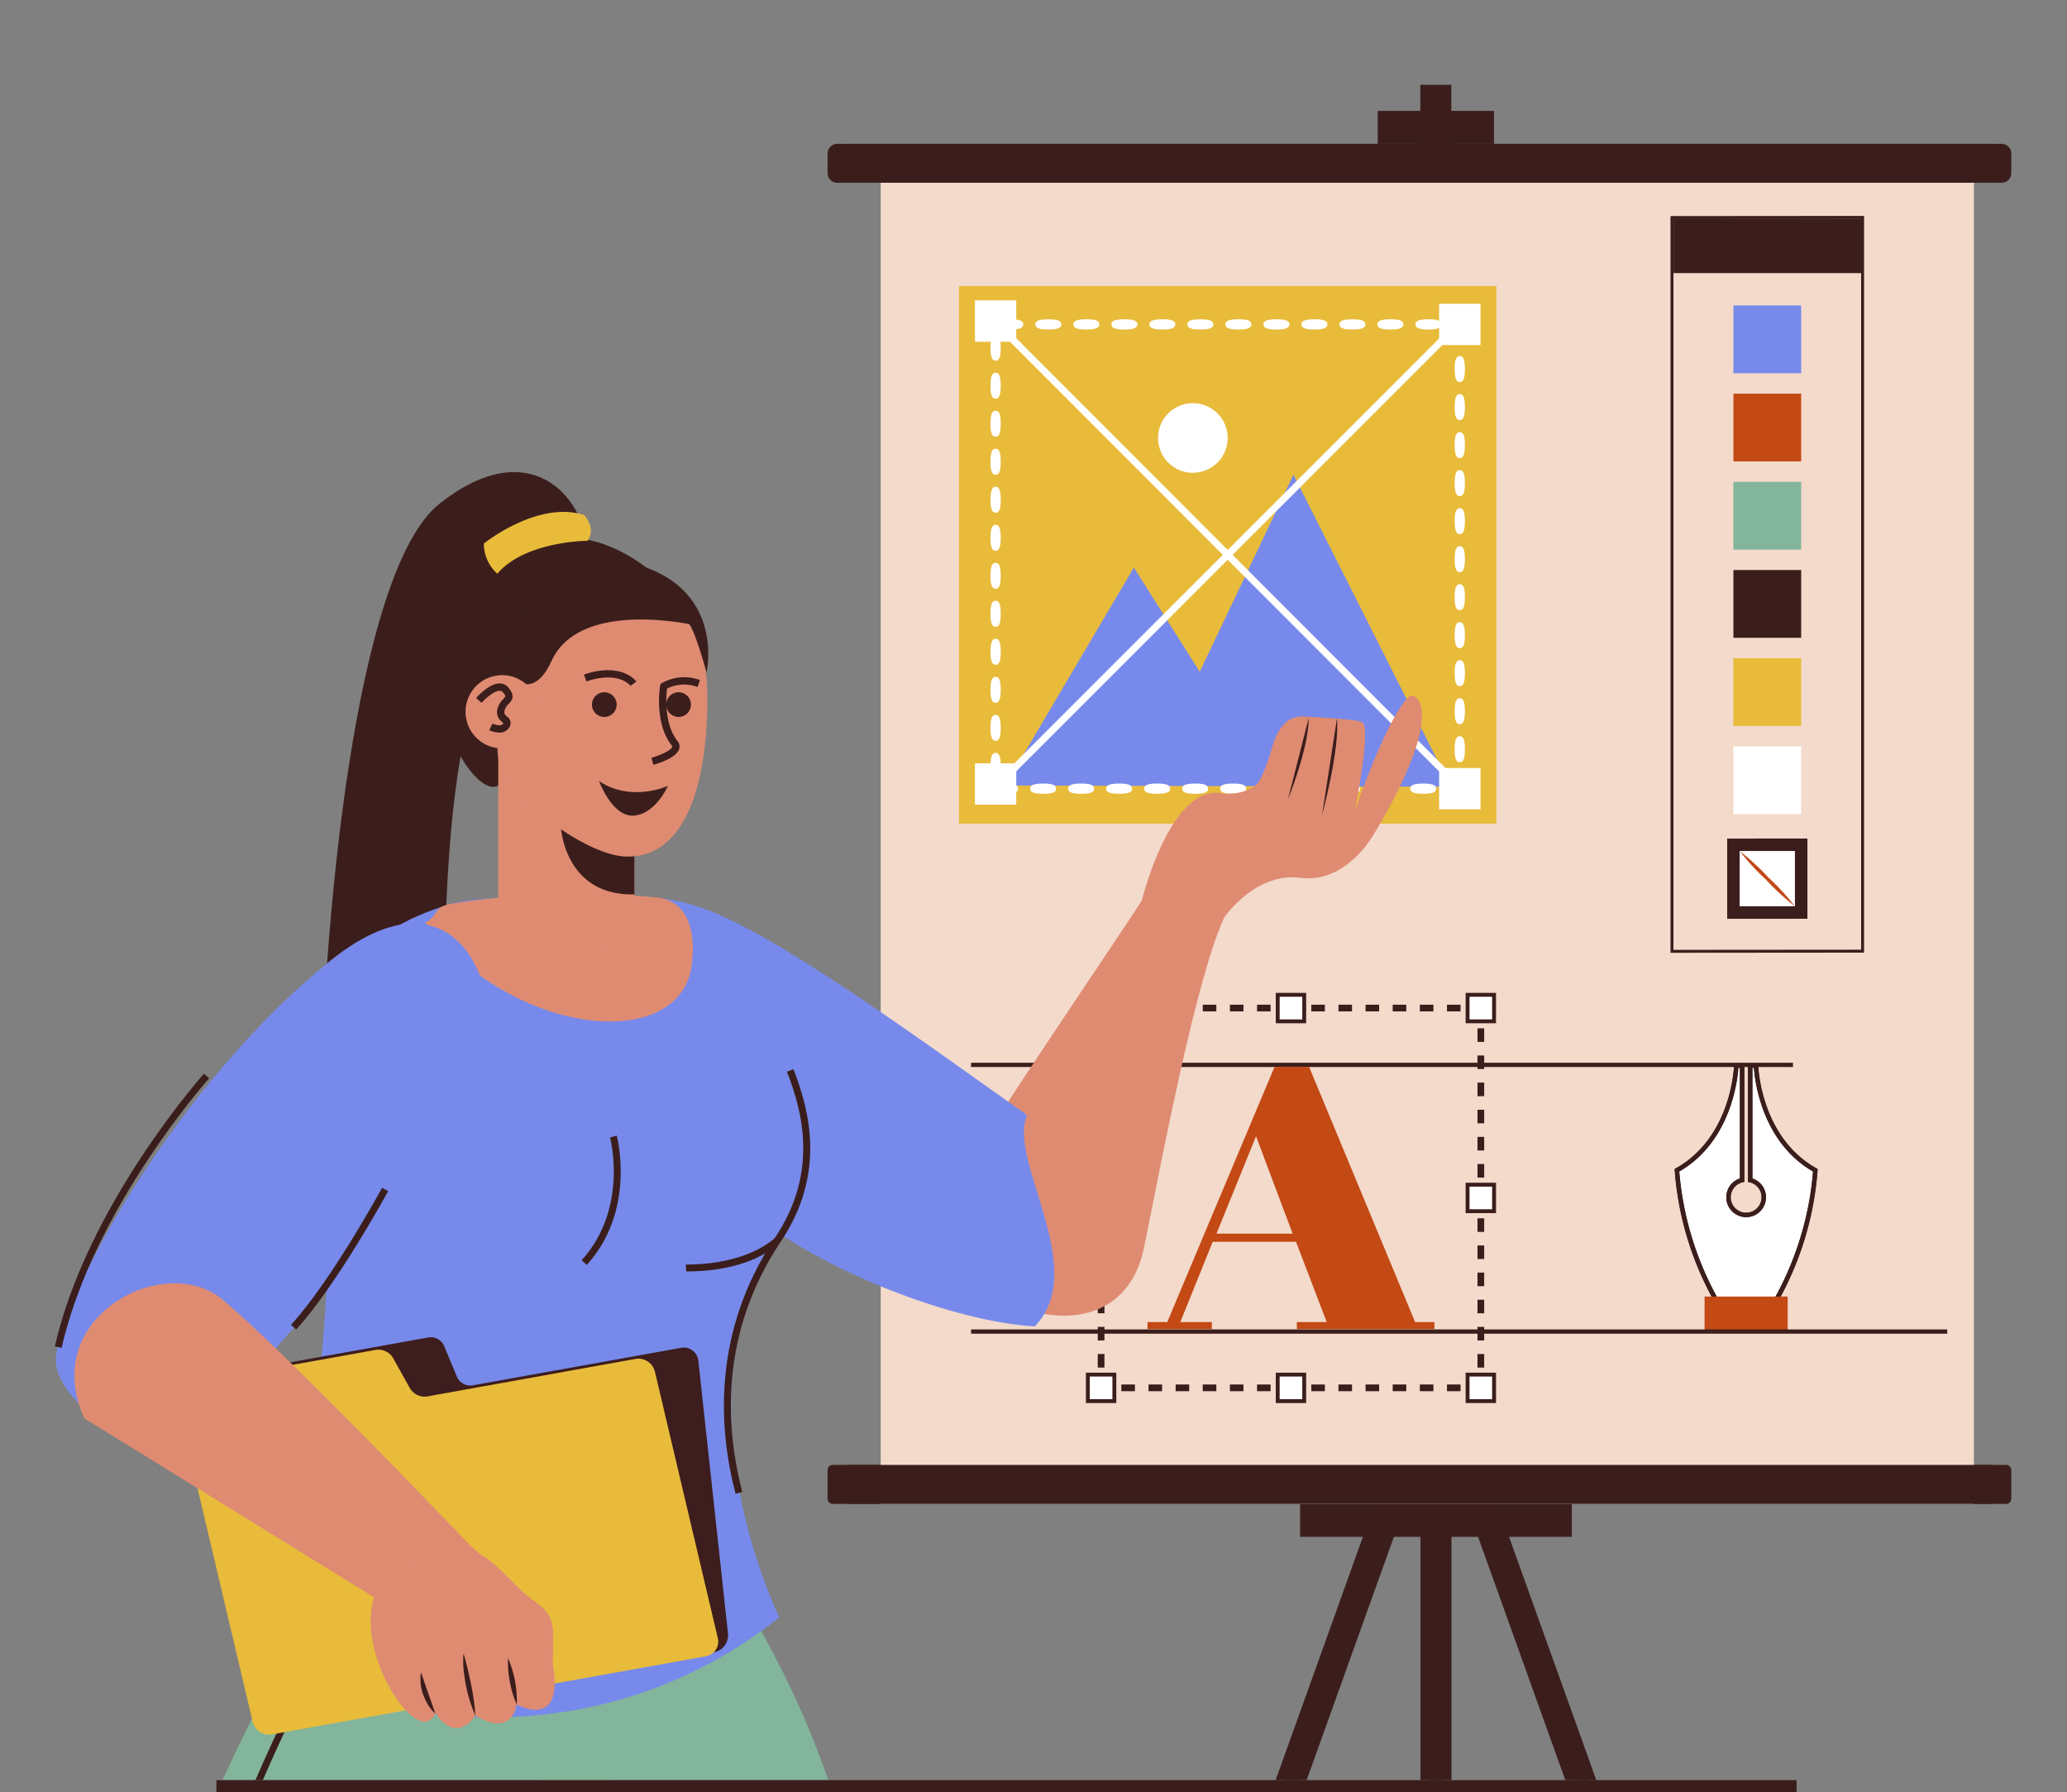 <svg xmlns="http://www.w3.org/2000/svg" xmlns:xlink="http://www.w3.org/1999/xlink" width="295" height="255.722" viewBox="0 0 295 255.722">
  <rect x="0" y="0" width="295" height="255.722" fill="#808080" stroke="none"/>
  <defs>
    <clipPath id="clip-path">
      <rect id="Rectángulo_401833" data-name="Rectángulo 401833" width="295" height="254.008" fill="none"/>
    </clipPath>
  </defs>
  <g id="Grupo_1100878" data-name="Grupo 1100878" transform="translate(-31.784)">
    <rect id="Rectángulo_401800" data-name="Rectángulo 401800" width="4.425" height="36.499" transform="translate(234.493 12.102)" fill="#3b1e1c"/>
    <path id="Trazado_877820" data-name="Trazado 877820" d="M258.351,250.983l-13.625,37.965h2.211l13.625-37.965Z" transform="translate(-29.644 -34.94)" fill="#3b1e1c"/>
    <rect id="Rectángulo_401801" data-name="Rectángulo 401801" width="2.117" height="37.965" transform="translate(235.668 216.043)" fill="#3b1e1c"/>
    <path id="Trazado_877821" data-name="Trazado 877821" d="M276.856,250.983l13.625,37.965h2.214l-13.625-37.965Z" transform="translate(-34.117 -34.94)" fill="#3b1e1c"/>
    <path id="Trazado_877822" data-name="Trazado 877822" d="M256.906,250.983l-13.62,37.965h4.424l13.619-37.965Z" transform="translate(-29.443 -34.94)" fill="#3b1e1c"/>
    <rect id="Rectángulo_401802" data-name="Rectángulo 401802" width="4.424" height="37.965" transform="translate(234.513 216.043)" fill="#3b1e1c"/>
    <path id="Trazado_877823" data-name="Trazado 877823" d="M275.492,250.983l13.619,37.965h4.424l-13.622-37.965Z" transform="translate(-33.927 -34.94)" fill="#3b1e1c"/>
    <rect id="Rectángulo_401803" data-name="Rectángulo 401803" width="18.526" height="4.702" transform="translate(227.463 211.342)" fill="#3b1e1c"/>
    <rect id="Rectángulo_401804" data-name="Rectángulo 401804" width="16.59" height="4.7" transform="translate(228.41 15.822)" fill="#3b1e1c"/>
    <rect id="Rectángulo_401805" data-name="Rectángulo 401805" width="38.784" height="4.701" transform="translate(217.333 214.594)" fill="#3b1e1c"/>
    <g id="Grupo_1099974" data-name="Grupo 1099974" transform="translate(31.784)">
      <g id="Grupo_1099973" data-name="Grupo 1099973" clip-path="url(#clip-path)">
        <path id="Trazado_877824" data-name="Trazado 877824" d="M169.735,248.4H334.953a.739.739,0,0,0,.738-.738v-4.086a.739.739,0,0,0-.738-.739H169.735a.739.739,0,0,0-.738.739v4.086a.739.739,0,0,0,.738.738" transform="translate(-50.886 -33.806)" fill="#3b1e1c"/>
        <path id="Trazado_877825" data-name="Trazado 877825" d="M170.374,29.4H334.313a1.377,1.377,0,0,0,1.377-1.378v-2.8a1.377,1.377,0,0,0-1.377-1.379H170.374A1.379,1.379,0,0,0,169,25.22v2.8a1.378,1.378,0,0,0,1.378,1.378" transform="translate(-50.885 -3.319)" fill="#3b1e1c"/>
        <rect id="Rectángulo_401806" data-name="Rectángulo 401806" width="156.026" height="191.292" transform="translate(125.692 23.302)" fill="#f3dacb"/>
        <path id="Trazado_877826" data-name="Trazado 877826" d="M172.344,248.4H337.561a.739.739,0,0,0,.739-.738v-4.086a.739.739,0,0,0-.739-.739H172.344a.738.738,0,0,0-.738.739v4.086a.738.738,0,0,0,.738.738" transform="translate(-51.249 -33.806)" fill="#3b1e1c"/>
        <path id="Trazado_877827" data-name="Trazado 877827" d="M172.985,29.4H336.923a1.377,1.377,0,0,0,1.377-1.378v-2.8a1.377,1.377,0,0,0-1.377-1.379H172.985a1.378,1.378,0,0,0-1.38,1.379v2.8a1.378,1.378,0,0,0,1.38,1.378" transform="translate(-51.249 -3.319)" fill="#3b1e1c"/>
        <path id="Trazado_877828" data-name="Trazado 877828" d="M308.756,140.941V35.816h.211l27.414-.023V140.918h-.212Zm.422-104.7V140.519l26.781-.022V36.214Z" transform="translate(-70.342 -4.983)" fill="#3b1e1c"/>
        <rect id="Rectángulo_401807" data-name="Rectángulo 401807" width="26.773" height="7.782" transform="translate(238.842 31.189)" fill="#3b1e1c"/>
        <rect id="Rectángulo_401808" data-name="Rectángulo 401808" width="9.67" height="9.671" transform="translate(247.391 120.547)" fill="#fff"/>
        <path id="Trazado_877829" data-name="Trazado 877829" d="M329.6,139v11.452l-11.452.007V139.011Zm-1.782,9.672v-7.888l-7.888,0v7.889Z" transform="translate(-71.649 -19.351)" fill="#3b1e1c"/>
        <path id="Trazado_877830" data-name="Trazado 877830" d="M328.084,148.94a33.641,33.641,0,0,1-4.078-3.751,33.5,33.5,0,0,1-3.756-4.078,33.774,33.774,0,0,1,4.08,3.753,33.706,33.706,0,0,1,3.754,4.077" transform="translate(-71.941 -19.644)" fill="#c34915"/>
        <rect id="Rectángulo_401809" data-name="Rectángulo 401809" width="9.67" height="9.671" transform="translate(247.391 106.507)" fill="#fff"/>
        <rect id="Rectángulo_401810" data-name="Rectángulo 401810" width="9.67" height="9.671" transform="translate(247.391 93.923)" fill="#e8bb3b"/>
        <rect id="Rectángulo_401811" data-name="Rectángulo 401811" width="9.67" height="9.671" transform="translate(247.391 81.339)" fill="#3b1e1c"/>
        <rect id="Rectángulo_401812" data-name="Rectángulo 401812" width="9.67" height="9.671" transform="translate(247.391 68.755)" fill="#82b59b"/>
        <rect id="Rectángulo_401813" data-name="Rectángulo 401813" width="9.67" height="9.67" transform="translate(247.391 56.171)" fill="#c34915"/>
        <rect id="Rectángulo_401814" data-name="Rectángulo 401814" width="9.67" height="9.671" transform="translate(247.391 43.588)" fill="#778aeb"/>
        <rect id="Rectángulo_401815" data-name="Rectángulo 401815" width="117.305" height="0.609" transform="translate(138.589 151.647)" fill="#3b1e1c"/>
        <path id="Trazado_877831" data-name="Trazado 877831" d="M277.629,230.389h-1.436v-.958h.479v-.478h.956Z" transform="translate(-65.808 -31.873)" fill="#3b1e1c"/>
        <path id="Trazado_877832" data-name="Trazado 877832" d="M266.115,230.467h-1.936v-.958h1.936Zm-3.873,0h-1.937v-.958h1.937Zm-3.873,0h-1.937v-.958h1.937Zm-3.873,0h-1.936v-.958H254.5Zm-3.873,0h-1.936v-.958h1.936Zm-3.873,0h-1.936v-.958h1.936Zm-3.873,0h-1.935v-.958h1.935Zm-3.872,0h-1.936v-.958h1.936Zm-3.873,0H233.2v-.958h1.937Zm-3.873,0h-1.937v-.958h1.937Zm-3.873,0h-1.936v-.958h1.936Zm-3.873,0h-1.936v-.958h1.936Zm-3.873,0h-1.936v-.958h1.936Z" transform="translate(-57.667 -31.95)" fill="#3b1e1c"/>
        <path id="Trazado_877833" data-name="Trazado 877833" d="M215.226,230.389H213.79v-1.436h.956v.478h.479Z" transform="translate(-57.121 -31.873)" fill="#3b1e1c"/>
        <path id="Trazado_877834" data-name="Trazado 877834" d="M214.747,218.875h-.956v-1.937h.956Zm0-3.872h-.956v-1.936h.956Zm0-3.873h-.956v-1.937h.956Zm0-3.874h-.956V205.32h.956Zm0-3.873h-.956v-1.936h.956Zm0-3.872h-.956v-1.937h.956Zm0-3.873h-.956V193.7h.956Zm0-3.873h-.956V189.83h.956Zm0-3.874h-.956v-1.936h.956Zm0-3.872h-.956v-1.936h.956Zm0-3.873h-.956v-1.937h.956Zm0-3.873h-.956V174.34h.956Zm0-3.873h-.956v-1.937h.956Z" transform="translate(-57.121 -23.731)" fill="#3b1e1c"/>
        <path id="Trazado_877835" data-name="Trazado 877835" d="M214.747,167.986h-.956v-1.435h1.436v.956h-.479Z" transform="translate(-57.121 -23.186)" fill="#3b1e1c"/>
        <path id="Trazado_877836" data-name="Trazado 877836" d="M266.115,167.508h-1.936v-.956h1.936Zm-3.873,0h-1.937v-.956h1.937Zm-3.873,0h-1.937v-.956h1.937Zm-3.872,0h-1.937v-.956H254.5Zm-3.873,0h-1.937v-.956h1.937Zm-3.874,0h-1.936v-.956h1.936Zm-3.873,0h-1.935v-.956h1.935Zm-3.872,0h-1.936v-.956h1.936Zm-3.873,0H233.2v-.956h1.936Zm-3.873,0h-1.936v-.956h1.936Zm-3.873,0h-1.936v-.956h1.936Zm-3.873,0h-1.936v-.956h1.936Zm-3.873,0h-1.936v-.956h1.936Z" transform="translate(-57.667 -23.186)" fill="#3b1e1c"/>
        <path id="Trazado_877837" data-name="Trazado 877837" d="M277.629,167.986h-.956v-.479h-.479v-.956h1.436Z" transform="translate(-65.808 -23.186)" fill="#3b1e1c"/>
        <path id="Trazado_877838" data-name="Trazado 877838" d="M277.706,218.875h-.956v-1.937h.956Zm0-3.872h-.956v-1.936h.956Zm0-3.873h-.956v-1.937h.956Zm0-3.873h-.956v-1.937h.956Zm0-3.873h-.956v-1.937h.956Zm0-3.873h-.956v-1.937h.956Zm0-3.873h-.956V193.7h.956Zm0-3.873h-.956V189.83h.956Zm0-3.873h-.956v-1.936h.956Zm0-3.873h-.956v-1.936h.956Zm0-3.873h-.956v-1.937h.956Zm0-3.873h-.956V174.34h.956Zm0-3.873h-.956v-1.937h.956Z" transform="translate(-65.886 -23.731)" fill="#3b1e1c"/>
        <path id="Trazado_877839" data-name="Trazado 877839" d="M243.235,201.815H231.346l-4.623,11.452h4.5v1.008H222.04v-1.008h2.822l15.311-36.423H245.1l15.13,36.423h2.762v1.008H243.355v-1.008h4.263Zm-11.349-1.166h10.868l-5.224-13.891Z" transform="translate(-58.27 -24.619)" fill="#c34915"/>
        <rect id="Rectángulo_401816" data-name="Rectángulo 401816" width="3.782" height="3.781" transform="translate(155.256 196.147)" fill="#fff"/>
        <path id="Trazado_877840" data-name="Trazado 877840" d="M216.164,231.882h-4.336v-4.335h4.336Zm-3.782-.553h3.228V228.1h-3.228Z" transform="translate(-56.848 -31.677)" fill="#3b1e1c"/>
        <rect id="Rectángulo_401817" data-name="Rectángulo 401817" width="3.782" height="3.782" transform="translate(155.256 169.049)" fill="#fff"/>
        <path id="Trazado_877841" data-name="Trazado 877841" d="M216.164,200.4h-4.336v-4.336h4.336Zm-3.782-.553h3.228V196.62h-3.228Z" transform="translate(-56.848 -27.295)" fill="#3b1e1c"/>
        <rect id="Rectángulo_401818" data-name="Rectángulo 401818" width="3.782" height="3.782" transform="translate(155.256 141.953)" fill="#fff"/>
        <path id="Trazado_877842" data-name="Trazado 877842" d="M216.164,168.924h-4.336v-4.336h4.336Zm-3.782-.553h3.228v-3.228h-3.228Z" transform="translate(-56.848 -22.912)" fill="#3b1e1c"/>
        <rect id="Rectángulo_401819" data-name="Rectángulo 401819" width="3.782" height="3.781" transform="translate(209.451 196.147)" fill="#fff"/>
        <path id="Trazado_877843" data-name="Trazado 877843" d="M279.123,231.882h-4.337v-4.335h4.337Zm-3.783-.553h3.229V228.1h-3.229Z" transform="translate(-65.613 -31.677)" fill="#3b1e1c"/>
        <rect id="Rectángulo_401820" data-name="Rectángulo 401820" width="3.782" height="3.782" transform="translate(209.451 169.049)" fill="#fff"/>
        <path id="Trazado_877844" data-name="Trazado 877844" d="M279.123,200.4h-4.337v-4.336h4.337Zm-3.783-.553h3.229V196.62h-3.229Z" transform="translate(-65.613 -27.295)" fill="#3b1e1c"/>
        <rect id="Rectángulo_401821" data-name="Rectángulo 401821" width="3.782" height="3.782" transform="translate(209.451 141.953)" fill="#fff"/>
        <path id="Trazado_877845" data-name="Trazado 877845" d="M279.123,168.924h-4.337v-4.336h4.337Zm-3.783-.553h3.229v-3.228h-3.229Z" transform="translate(-65.613 -22.912)" fill="#3b1e1c"/>
        <rect id="Rectángulo_401822" data-name="Rectángulo 401822" width="3.783" height="3.782" transform="translate(182.353 141.953)" fill="#fff"/>
        <path id="Trazado_877846" data-name="Trazado 877846" d="M247.643,168.924h-4.336v-4.336h4.336Zm-3.782-.553h3.23v-3.228h-3.23Z" transform="translate(-61.23 -22.912)" fill="#3b1e1c"/>
        <rect id="Rectángulo_401823" data-name="Rectángulo 401823" width="3.783" height="3.781" transform="translate(182.353 196.147)" fill="#fff"/>
        <path id="Trazado_877847" data-name="Trazado 877847" d="M247.643,231.882h-4.336v-4.335h4.336Zm-3.782-.553h3.23V228.1h-3.23Z" transform="translate(-61.23 -31.677)" fill="#3b1e1c"/>
        <path id="Trazado_877848" data-name="Trazado 877848" d="M329.569,191.576a44.225,44.225,0,0,1-5.858,19H315.68a44.231,44.231,0,0,1-5.857-19c8.247-4.613,8.463-14.937,8.463-14.937h.832v16.348a2.517,2.517,0,1,0,1.156,0V176.639h.833s.215,10.324,8.462,14.937" transform="translate(-70.49 -24.59)" fill="#fff"/>
        <path id="Trazado_877849" data-name="Trazado 877849" d="M323.847,210.849h-8.41l-.092-.164a45.032,45.032,0,0,1-5.9-19.155l0-.194.169-.094c7.994-4.472,8.3-14.561,8.3-14.664l.006-.316h1.472V193.19l-.248.059a2.195,2.195,0,1,0,1.006,0l-.248-.059V176.263h1.471l.007.316c0,.1.312,10.2,8.3,14.664l.169.094,0,.194a45.017,45.017,0,0,1-5.9,19.155Zm-8.032-.646h7.655a44.784,44.784,0,0,0,5.716-18.495c-7.338-4.232-8.315-13.023-8.439-14.8h-.2V192.69a2.84,2.84,0,1,1-1.8,0V176.909h-.2c-.123,1.777-1.1,10.567-8.439,14.8a44.9,44.9,0,0,0,5.716,18.5" transform="translate(-70.437 -24.538)" fill="#3b1e1c"/>
        <path id="Trazado_877850" data-name="Trazado 877850" d="M323.839,210.834h-8.387l-.088-.155a45,45,0,0,1-5.9-19.147l0-.182.158-.089c8-4.472,8.306-14.577,8.308-14.678l.007-.3h1.434v16.893l-.235.055a2.213,2.213,0,1,0,1.017,0l-.235-.055V176.285h1.434l.007.3c0,.1.313,10.206,8.307,14.678l.158.089,0,.182a44.986,44.986,0,0,1-5.9,19.147Zm-8.03-.609h7.674a44.787,44.787,0,0,0,5.724-18.525c-7.361-4.239-8.322-13.073-8.439-14.806h-.24v15.814a2.82,2.82,0,1,1-1.764,0V176.894h-.239c-.118,1.734-1.079,10.568-8.44,14.806a44.853,44.853,0,0,0,5.724,18.525" transform="translate(-70.44 -24.541)" fill="#3b1e1c"/>
        <rect id="Rectángulo_401824" data-name="Rectángulo 401824" width="11.867" height="4.994" transform="translate(243.273 185.009)" fill="#c34915"/>
        <rect id="Rectángulo_401825" data-name="Rectángulo 401825" width="139.323" height="0.609" transform="translate(138.589 189.7)" fill="#3b1e1c"/>
        <rect id="Rectángulo_401826" data-name="Rectángulo 401826" width="76.701" height="76.701" transform="translate(136.868 40.825)" fill="#e8bb3b"/>
        <path id="Trazado_877851" data-name="Trazado 877851" d="M262.04,123.222,239.592,78.693l-13.38,28.118-9.4-14.876-18.352,31.1Z" transform="translate(-54.988 -10.955)" fill="#778aeb"/>
        <path id="Trazado_877852" data-name="Trazado 877852" d="M223.792,71.85a4.966,4.966,0,1,0,4.919-5.012,4.965,4.965,0,0,0-4.919,5.012" transform="translate(-58.514 -9.305)" fill="#fff"/>
        <rect id="Rectángulo_401827" data-name="Rectángulo 401827" width="0.992" height="93.689" transform="translate(141.763 46.382) rotate(-44.966)" fill="#fff"/>
        <rect id="Rectángulo_401828" data-name="Rectángulo 401828" width="93.689" height="0.992" transform="matrix(0.707, -0.707, 0.707, 0.707, 141.743, 111.949)" fill="#fff"/>
        <path id="Trazado_877853" data-name="Trazado 877853" d="M198.134,131.35c1.627,0,1.851-.35,1.851-.731,0-.362-.219-.733-1.85-.733s-1.853.37-1.853.733c0,.38.225.731,1.852.731" transform="translate(-54.684 -18.082)" fill="#fff"/>
        <path id="Trazado_877854" data-name="Trazado 877854" d="M204.437,131.35c1.626,0,1.85-.35,1.85-.731,0-.362-.218-.733-1.85-.733s-1.853.37-1.852.733c0,.38.224.731,1.852.731" transform="translate(-55.561 -18.082)" fill="#fff"/>
        <path id="Trazado_877855" data-name="Trazado 877855" d="M210.739,131.35c1.626,0,1.851-.35,1.851-.731,0-.362-.219-.733-1.851-.733s-1.852.37-1.852.733c0,.38.224.731,1.852.731" transform="translate(-56.439 -18.082)" fill="#fff"/>
        <path id="Trazado_877856" data-name="Trazado 877856" d="M217.04,131.35c1.627,0,1.851-.35,1.851-.731,0-.362-.219-.733-1.851-.733s-1.852.37-1.852.733c0,.38.225.731,1.852.731" transform="translate(-57.316 -18.082)" fill="#fff"/>
        <path id="Trazado_877857" data-name="Trazado 877857" d="M223.341,131.35c1.629,0,1.852-.35,1.852-.731,0-.362-.221-.733-1.853-.733s-1.85.37-1.85.733c0,.38.225.731,1.851.731" transform="translate(-58.193 -18.082)" fill="#fff"/>
        <path id="Trazado_877858" data-name="Trazado 877858" d="M229.643,131.35c1.629,0,1.852-.35,1.852-.731,0-.362-.221-.733-1.852-.733s-1.85.37-1.85.733c0,.38.224.731,1.85.731" transform="translate(-59.071 -18.082)" fill="#fff"/>
        <path id="Trazado_877859" data-name="Trazado 877859" d="M235.945,131.35c1.629,0,1.852-.35,1.852-.731,0-.362-.22-.733-1.852-.733s-1.85.37-1.85.733c0,.38.224.731,1.85.731" transform="translate(-59.948 -18.082)" fill="#fff"/>
        <path id="Trazado_877860" data-name="Trazado 877860" d="M242.246,131.35c1.629,0,1.853-.35,1.853-.731,0-.362-.221-.733-1.852-.733s-1.851.37-1.851.733c0,.38.224.731,1.85.731" transform="translate(-60.825 -18.082)" fill="#fff"/>
        <path id="Trazado_877861" data-name="Trazado 877861" d="M248.548,131.35c1.628,0,1.852-.35,1.852-.731,0-.362-.219-.733-1.852-.733s-1.853.37-1.852.733c0,.38.224.731,1.852.731" transform="translate(-61.702 -18.082)" fill="#fff"/>
        <path id="Trazado_877862" data-name="Trazado 877862" d="M254.85,131.35c1.629,0,1.852-.35,1.852-.731,0-.362-.221-.733-1.852-.733s-1.852.37-1.852.733c0,.38.224.731,1.852.731" transform="translate(-62.579 -18.082)" fill="#fff"/>
        <path id="Trazado_877863" data-name="Trazado 877863" d="M261.152,131.35c1.629,0,1.852-.35,1.852-.731,0-.362-.219-.733-1.852-.733s-1.852.37-1.852.733c0,.38.225.731,1.852.731" transform="translate(-63.457 -18.082)" fill="#fff"/>
        <path id="Trazado_877864" data-name="Trazado 877864" d="M267.453,131.35c1.629,0,1.853-.35,1.853-.731,0-.362-.22-.733-1.853-.733s-1.852.37-1.852.733c0,.38.225.731,1.852.731" transform="translate(-64.334 -18.082)" fill="#fff"/>
        <path id="Trazado_877865" data-name="Trazado 877865" d="M272.822,131.4l.37-.281c.115.009.231.012.347.016l.737.018.009-.95v-.059l.5-.5-.513.014c-.076-1.14-.4-1.308-.717-1.308-.34,0-.656.178-.72,1.378-.535.076-.93.251-.93.678s.391.6.918.676Z" transform="translate(-65.211 -17.868)" fill="#fff"/>
        <path id="Trazado_877866" data-name="Trazado 877866" d="M273.7,125.754c.362,0,.732-.22.732-1.852s-.369-1.853-.732-1.853c-.38,0-.732.226-.732,1.853s.352,1.852.732,1.852" transform="translate(-65.36 -16.99)" fill="#fff"/>
        <path id="Trazado_877867" data-name="Trazado 877867" d="M273.7,119.452c.362,0,.732-.22.732-1.852s-.369-1.853-.732-1.853c-.38,0-.732.225-.732,1.853s.352,1.852.732,1.852" transform="translate(-65.36 -16.113)" fill="#fff"/>
        <path id="Trazado_877868" data-name="Trazado 877868" d="M273.7,113.149c.362,0,.732-.22.732-1.852s-.369-1.853-.732-1.853c-.38,0-.732.226-.732,1.853s.352,1.852.732,1.852" transform="translate(-65.36 -15.236)" fill="#fff"/>
        <path id="Trazado_877869" data-name="Trazado 877869" d="M273.7,106.848c.362,0,.732-.22.732-1.852s-.369-1.853-.732-1.853c-.38,0-.732.225-.732,1.853s.352,1.852.732,1.852" transform="translate(-65.36 -14.359)" fill="#fff"/>
        <path id="Trazado_877870" data-name="Trazado 877870" d="M273.7,100.546c.362,0,.732-.22.732-1.853s-.369-1.852-.732-1.852c-.38,0-.732.226-.732,1.852s.352,1.853.732,1.853" transform="translate(-65.36 -13.481)" fill="#fff"/>
        <path id="Trazado_877871" data-name="Trazado 877871" d="M273.7,94.244c.362,0,.732-.22.732-1.852s-.369-1.852-.732-1.852c-.38,0-.732.225-.732,1.852s.352,1.852.732,1.852" transform="translate(-65.36 -12.604)" fill="#fff"/>
        <path id="Trazado_877872" data-name="Trazado 877872" d="M273.7,87.942c.362,0,.732-.221.732-1.852s-.369-1.851-.732-1.851c-.38,0-.732.224-.732,1.851s.352,1.852.732,1.852" transform="translate(-65.36 -11.727)" fill="#fff"/>
        <path id="Trazado_877873" data-name="Trazado 877873" d="M273.7,81.64c.362,0,.732-.22.732-1.852s-.369-1.851-.732-1.851c-.38,0-.732.225-.732,1.851s.352,1.852.732,1.852" transform="translate(-65.36 -10.85)" fill="#fff"/>
        <path id="Trazado_877874" data-name="Trazado 877874" d="M273.7,75.338c.362,0,.732-.22.732-1.852s-.369-1.852-.732-1.852c-.38,0-.732.226-.732,1.852s.352,1.852.732,1.852" transform="translate(-65.36 -9.972)" fill="#fff"/>
        <path id="Trazado_877875" data-name="Trazado 877875" d="M273.7,69.036c.362,0,.732-.221.732-1.852s-.369-1.852-.732-1.852c-.38,0-.732.225-.732,1.852s.352,1.852.732,1.852" transform="translate(-65.36 -9.095)" fill="#fff"/>
        <path id="Trazado_877876" data-name="Trazado 877876" d="M273.7,62.734c.362,0,.732-.22.732-1.852s-.369-1.852-.732-1.852c-.38,0-.732.226-.732,1.852s.352,1.852.732,1.852" transform="translate(-65.36 -8.218)" fill="#fff"/>
        <path id="Trazado_877877" data-name="Trazado 877877" d="M268.322,54.39c1.631,0,1.852-.371,1.852-.733,0-.38-.225-.73-1.852-.73s-1.851.35-1.851.73c0,.362.219.733,1.851.733" transform="translate(-64.455 -7.368)" fill="#fff"/>
        <path id="Trazado_877878" data-name="Trazado 877878" d="M262.021,54.39c1.631,0,1.851-.371,1.851-.733,0-.38-.225-.73-1.851-.73s-1.852.35-1.852.73c0,.362.22.733,1.852.733" transform="translate(-63.578 -7.368)" fill="#fff"/>
        <path id="Trazado_877879" data-name="Trazado 877879" d="M255.719,54.39c1.631,0,1.851-.371,1.851-.733,0-.38-.225-.73-1.851-.73s-1.852.35-1.852.73c0,.362.22.733,1.852.733" transform="translate(-62.7 -7.368)" fill="#fff"/>
        <path id="Trazado_877880" data-name="Trazado 877880" d="M249.417,54.39c1.631,0,1.85-.371,1.85-.733,0-.38-.224-.73-1.85-.73s-1.852.35-1.852.73c0,.362.22.733,1.852.733" transform="translate(-61.823 -7.368)" fill="#fff"/>
        <path id="Trazado_877881" data-name="Trazado 877881" d="M243.116,54.39c1.632,0,1.85-.371,1.85-.733,0-.38-.224-.73-1.85-.73s-1.853.35-1.853.73c0,.362.221.733,1.853.733" transform="translate(-60.946 -7.368)" fill="#fff"/>
        <path id="Trazado_877882" data-name="Trazado 877882" d="M236.813,54.39c1.632,0,1.853-.371,1.853-.733,0-.38-.225-.73-1.853-.73s-1.852.35-1.852.73c0,.362.221.733,1.852.733" transform="translate(-60.069 -7.368)" fill="#fff"/>
        <path id="Trazado_877883" data-name="Trazado 877883" d="M230.511,54.39c1.631,0,1.852-.371,1.852-.733,0-.38-.225-.73-1.852-.73s-1.852.35-1.852.73c0,.362.22.733,1.852.733" transform="translate(-59.191 -7.368)" fill="#fff"/>
        <path id="Trazado_877884" data-name="Trazado 877884" d="M224.209,54.39c1.632,0,1.852-.371,1.852-.733,0-.38-.224-.73-1.852-.73s-1.852.35-1.852.73c0,.362.221.733,1.852.733" transform="translate(-58.314 -7.368)" fill="#fff"/>
        <path id="Trazado_877885" data-name="Trazado 877885" d="M217.908,54.39c1.632,0,1.852-.371,1.852-.733,0-.38-.225-.73-1.852-.73s-1.853.35-1.853.73c0,.362.22.733,1.853.733" transform="translate(-57.437 -7.368)" fill="#fff"/>
        <path id="Trazado_877886" data-name="Trazado 877886" d="M211.606,54.39c1.632,0,1.852-.371,1.852-.733,0-.38-.225-.73-1.852-.73s-1.853.35-1.853.73c0,.362.221.733,1.853.733" transform="translate(-56.559 -7.368)" fill="#fff"/>
        <path id="Trazado_877887" data-name="Trazado 877887" d="M205.3,54.39c1.632,0,1.853-.371,1.852-.733,0-.38-.224-.73-1.852-.73s-1.852.35-1.852.73c0,.362.22.733,1.852.733" transform="translate(-55.682 -7.368)" fill="#fff"/>
        <path id="Trazado_877888" data-name="Trazado 877888" d="M199,54.39c1.632,0,1.852-.371,1.852-.733,0-.38-.224-.73-1.852-.73s-1.852.35-1.852.73c0,.362.22.733,1.852.733" transform="translate(-54.805 -7.368)" fill="#fff"/>
        <path id="Trazado_877889" data-name="Trazado 877889" d="M196.74,59.188c.379,0,.731-.225.731-1.852s-.351-1.853-.731-1.853c-.363,0-.733.221-.733,1.853s.37,1.852.733,1.852" transform="translate(-54.646 -7.724)" fill="#fff"/>
        <path id="Trazado_877890" data-name="Trazado 877890" d="M196.74,65.49c.379,0,.731-.225.731-1.852s-.351-1.853-.731-1.853c-.363,0-.733.221-.733,1.853s.37,1.852.733,1.852" transform="translate(-54.646 -8.601)" fill="#fff"/>
        <path id="Trazado_877891" data-name="Trazado 877891" d="M196.74,71.792c.379,0,.731-.225.731-1.852s-.352-1.853-.731-1.853c-.363,0-.733.221-.733,1.853s.37,1.852.733,1.852" transform="translate(-54.646 -9.478)" fill="#fff"/>
        <path id="Trazado_877892" data-name="Trazado 877892" d="M196.74,78.094c.379,0,.731-.225.731-1.852s-.352-1.853-.731-1.853c-.363,0-.733.221-.733,1.853s.37,1.852.733,1.852" transform="translate(-54.646 -10.356)" fill="#fff"/>
        <path id="Trazado_877893" data-name="Trazado 877893" d="M196.74,84.4c.379,0,.731-.225.731-1.852s-.352-1.853-.731-1.853c-.363,0-.733.221-.733,1.853s.37,1.852.733,1.852" transform="translate(-54.646 -11.233)" fill="#fff"/>
        <path id="Trazado_877894" data-name="Trazado 877894" d="M196.74,90.7c.379,0,.731-.226.731-1.853s-.352-1.853-.731-1.853c-.363,0-.733.221-.733,1.853s.37,1.853.733,1.853" transform="translate(-54.646 -12.11)" fill="#fff"/>
        <path id="Trazado_877895" data-name="Trazado 877895" d="M196.74,97c.38,0,.731-.225.731-1.852s-.352-1.853-.731-1.853c-.362,0-.733.221-.733,1.853s.37,1.852.733,1.852" transform="translate(-54.646 -12.988)" fill="#fff"/>
        <path id="Trazado_877896" data-name="Trazado 877896" d="M196.74,103.3c.38,0,.731-.225.731-1.852s-.351-1.853-.731-1.853c-.363,0-.733.221-.733,1.853s.37,1.852.733,1.852" transform="translate(-54.646 -13.865)" fill="#fff"/>
        <path id="Trazado_877897" data-name="Trazado 877897" d="M196.74,109.6c.379,0,.731-.225.731-1.852s-.351-1.853-.731-1.853c-.363,0-.733.221-.733,1.853s.37,1.852.733,1.852" transform="translate(-54.646 -14.742)" fill="#fff"/>
        <path id="Trazado_877898" data-name="Trazado 877898" d="M196.74,115.9c.379,0,.731-.225.731-1.851s-.351-1.853-.731-1.853c-.363,0-.733.221-.733,1.853s.371,1.851.733,1.851" transform="translate(-54.646 -15.619)" fill="#fff"/>
        <path id="Trazado_877899" data-name="Trazado 877899" d="M196.74,122.208c.379,0,.731-.225.731-1.852s-.352-1.853-.731-1.853c-.363,0-.733.221-.733,1.853s.371,1.852.733,1.852" transform="translate(-54.646 -16.497)" fill="#fff"/>
        <path id="Trazado_877900" data-name="Trazado 877900" d="M196.74,128.507c.38,0,.731-.225.731-1.851s-.352-1.853-.731-1.853c-.363,0-.733.221-.733,1.853s.37,1.851.733,1.851" transform="translate(-54.646 -17.374)" fill="#fff"/>
        <rect id="Rectángulo_401829" data-name="Rectángulo 401829" width="4.906" height="4.907" transform="translate(139.641 109.413)" fill="#fff"/>
        <path id="Trazado_877901" data-name="Trazado 877901" d="M193.433,132.435h5.893v-5.893h-5.893Zm4.913-1h-3.918v-3.918h3.918Z" transform="translate(-54.287 -17.616)" fill="#fff"/>
        <rect id="Rectángulo_401830" data-name="Rectángulo 401830" width="4.906" height="4.907" transform="translate(205.889 110.085)" fill="#fff"/>
        <path id="Trazado_877902" data-name="Trazado 877902" d="M270.388,133.206H276.3v-5.893h-5.908Zm4.913-1h-3.917v-3.9H275.3Z" transform="translate(-65 -17.723)" fill="#fff"/>
        <rect id="Rectángulo_401831" data-name="Rectángulo 401831" width="4.906" height="4.907" transform="translate(139.641 43.359)" fill="#fff"/>
        <path id="Trazado_877903" data-name="Trazado 877903" d="M193.433,55.7h5.893V49.789h-5.893Zm4.913-1h-3.918V50.784h3.918Z" transform="translate(-54.287 -6.931)" fill="#fff"/>
        <rect id="Rectángulo_401832" data-name="Rectángulo 401832" width="4.906" height="4.907" transform="translate(205.889 43.837)" fill="#fff"/>
        <path id="Trazado_877904" data-name="Trazado 877904" d="M270.388,56.251H276.3V50.359h-5.908Zm4.913-1h-3.917V51.338H275.3Z" transform="translate(-65 -7.011)" fill="#fff"/>
        <path id="Trazado_877905" data-name="Trazado 877905" d="M249.576,135.245s-3.859,6.945-10.41,6.072c-6.337-.845-10.788,5.574-10.788,5.574l-.016,0c-4.807,10.323-10.948,45.661-11.813,48.579-5.05,17.048-32.321,4.74-27.378-8.569,1.656-4.459,26.019-39.938,27.4-42.374.306-1.209,4.394-16.766,11.507-15.244.383.038,3.107.247,4.83-1.271.579-.511,1.469-2.541,2.288-5.4.676-2.359,1.966-4.443,4.418-4.324,3.425.168,7.595.443,8.393.814,1.394.649-1.02,12.616-1.02,12.616s4.189-12.407,7.481-16.049c.844-.934,1.811.209,2.018,1.451.949,5.695-6.9,18.123-6.9,18.123" transform="translate(-53.611 -16.055)" fill="#df8b72"/>
        <path id="Trazado_877906" data-name="Trazado 877906" d="M245.326,130.64l2.964-11.634c.006,4.372-2.964,11.634-2.964,11.634" transform="translate(-61.511 -16.567)" fill="#3b1e1c"/>
        <path id="Trazado_877907" data-name="Trazado 877907" d="M250.981,132.9l2.129-13.83c.429,4.351-2.129,13.83-2.129,13.83" transform="translate(-62.299 -16.576)" fill="#3b1e1c"/>
        <path id="Trazado_877908" data-name="Trazado 877908" d="M122.2,85.695c-2.006-5.893-9.166-11.765-20.328-2.923-11.883,9.414-16.809,59.042-17.158,92.169,0,0,3.256,2.65,8.672,1.283,0,0,1.561-16.319,1.864-18.8,0,0,.032,14.571.58,17.438,0,0,4.208,2.1,7.4-.936,0,0-3.549-54.713,6.444-69.414,9.41-13.846,14.614-12.665,12.523-18.812" transform="translate(-39.152 -10.894)" fill="#3b1e1c"/>
        <path id="Trazado_877909" data-name="Trazado 877909" d="M141.942,252.148s21.756,24.557,26.129,62.636S179.483,382.6,179.54,406.4s1.423,58.04,6.978,67.56c0,0-30.571,13-66.939,8.088,0,0-.382-92.753.317-130.533s2.144-97.127,2.144-97.127Z" transform="translate(-43.992 -35.102)" fill="#82b59b"/>
        <path id="Trazado_877910" data-name="Trazado 877910" d="M82.871,250.529s-23.8,31-34.172,71.934-.968,43.589-15.512,73.826-10.808,24.8-22.149,55.244c0,0,29.621,26.653,62.87,28.3,0,0,28.291-111.353,35.54-147.617s7.78-58.81,10.052-72.346Z" transform="translate(-28.896 -34.876)" fill="#82b59b"/>
        <path id="Trazado_877911" data-name="Trazado 877911" d="M16.045,454.676l-.924-.269c.12-.411,12.09-41.273,23.537-59.542,7.651-12.209,8.48-20.057,9.987-34.3.738-6.984,1.657-15.676,3.657-27.112,5.955-34.071,27.183-70.022,27.4-70.382l.827.493c-.212.358-21.351,36.159-27.276,70.054-1.993,11.4-2.91,20.079-3.647,27.049-1.521,14.389-2.359,22.316-10.127,34.714-11.377,18.157-23.311,58.891-23.429,59.3" transform="translate(-29.464 -36.622)" fill="#3b1e1c"/>
        <path id="Trazado_877912" data-name="Trazado 877912" d="M145.556,150.173c10.342,3.311,31.594,18.948,46.782,29.684-2.9,6.359,9.053,21.914,1.085,30.141-11.3-.635-29.924-7.686-40.037-15.93-12.78-10.418-36.362-53.032-7.83-43.9" transform="translate(-45.742 -20.728)" fill="#778aeb"/>
        <path id="Trazado_877913" data-name="Trazado 877913" d="M124.858,148.507c-5.9.151-17.86-.155-22.294,1.114-20.161,5.764-18.92,20.143-17.942,35.856,2.026,32.571-7.94,73.613-7.94,73.613s38.587,19.18,72.577-7.618c0,0-15.357-31.274-.19-53.928,11.507-17.186-4.567-32.557-6.437-42.616-1.236-6.651-14.653-6.5-17.773-6.421" transform="translate(-38.034 -20.671)" fill="#778aeb"/>
        <path id="Trazado_877914" data-name="Trazado 877914" d="M153.469,237.814l.961-.251c-2.362-9.021-3.325-22.545,5.508-35.74,6.461-9.649,4.115-18.652,1.79-24.586l-.925.362c2.245,5.726,4.511,14.409-1.69,23.671-9.04,13.5-8.059,27.326-5.644,36.544" transform="translate(-48.493 -24.673)" fill="#3b1e1c"/>
        <path id="Trazado_877915" data-name="Trazado 877915" d="M145.551,209.992c.04,0,.121,0,.238,0,5.568-.041,10.109-1.448,13.13-4.065l-.65-.751c-2.8,2.427-7.234,3.783-12.487,3.823-.145,0-.244,0-.3.005Z" transform="translate(-47.613 -28.562)" fill="#3b1e1c"/>
        <path id="Trazado_877916" data-name="Trazado 877916" d="M102.272,152.3c2.039-1.116.971-2.267,3.854-2.726a114.5,114.5,0,0,1,28.534-.938c5.1.127,6.329,4.77,5.636,9.823-1.685,12.3-25.206,10.3-38.024-6.159" transform="translate(-41.597 -20.624)" fill="#df8b72"/>
        <path id="Trazado_877917" data-name="Trazado 877917" d="M128.954,206.7c7.113-7.844,4.3-18.353,4.273-18.458l-.956.265c.028.1,2.686,10.094-4.053,17.526Z" transform="translate(-45.209 -26.205)" fill="#3b1e1c"/>
        <path id="Trazado_877918" data-name="Trazado 877918" d="M107.878,120.618c2.483,4.284,6.967,7.208,6.445-1.974-.639-11.239,32.117-16.393,19.53-25.528-18.8-13.647-35.873,10.43-25.974,27.5" transform="translate(-41.973 -12.403)" fill="#3b1e1c"/>
        <path id="Trazado_877919" data-name="Trazado 877919" d="M133.824,131.808v17.586c-.968,1.425-6.2,7.639-19.43-1.08v-23.8a175.235,175.235,0,0,0,19.43,7.3" transform="translate(-43.284 -17.333)" fill="#df8b72"/>
        <path id="Trazado_877920" data-name="Trazado 877920" d="M135.265,138.837v7.8c-10.3.206-10.552-10.1-10.533-10.085a14.717,14.717,0,0,0,10.533,2.283" transform="translate(-44.723 -19.01)" fill="#3b1e1c"/>
        <path id="Trazado_877921" data-name="Trazado 877921" d="M132.765,135.867c-5.59-.039-15.788-7.655-18.048-12.768-.806-1.822-.488-6.662.246-9,2.315-7.327,4.171-13.972,9.861-15.982,2.4-.84,11.114,2.077,13.316,2.551,4.2.906,6.033,5.16,6.078,12.583.052,8.327-1.6,22.685-11.454,22.616" transform="translate(-43.263 -13.638)" fill="#df8b72"/>
        <path id="Trazado_877922" data-name="Trazado 877922" d="M140.066,124.762c.54-.145,3.25-.941,3.673-2.226a1.212,1.212,0,0,0-.238-1.179c-1.946-2.457-1.6-6.471-1.475-7.481a5.538,5.538,0,0,1,4.355-.216l.331-.986a6.408,6.408,0,0,0-5.459.45l-.184.125-.036.22c-.037.218-.857,5.364,1.653,8.534.1.119.077.172.065.207-.176.534-1.829,1.242-2.956,1.548Z" transform="translate(-46.82 -15.631)" fill="#3b1e1c"/>
        <path id="Trazado_877923" data-name="Trazado 877923" d="M116.3,109.316s3.246,3.848,5.945-2.1c3.3-7.285,14.868-6.163,19.653-5.264,0,0,.668.515,2.478,6.88,0,0,2.9-12.585-11.36-15.737-13.867-3.064-17.584,10.415-16.717,16.225" transform="translate(-43.534 -12.897)" fill="#3b1e1c"/>
        <path id="Trazado_877924" data-name="Trazado 877924" d="M119.171,115.556a5.224,5.224,0,1,1-6.569-3.383,5.224,5.224,0,0,1,6.569,3.383" transform="translate(-42.529 -15.581)" fill="#df8b72"/>
        <path id="Trazado_877925" data-name="Trazado 877925" d="M114.011,120.31a1.6,1.6,0,0,0,1.434-.72,1.114,1.114,0,0,0-.321-1.579c-.286-.258-.443-.4-.338-.852a1.915,1.915,0,0,1,.574-.926c.543-.578.952-1.192-.02-2.347a1.6,1.6,0,0,0-1.237-.59h-.019c-1.487,0-3.17,1.864-3.358,2.077l.782.688c.589-.668,1.807-1.724,2.575-1.724h.009a.557.557,0,0,1,.452.219c.455.542.433.566.058.964a2.93,2.93,0,0,0-.831,1.4,1.732,1.732,0,0,0,.657,1.861,1.8,1.8,0,0,1,.182.176c-.008.009-.021.035-.044.072-.33.522-1.5.009-1.516,0l-.442.943a3.465,3.465,0,0,0,1.4.331" transform="translate(-42.774 -15.772)" fill="#3b1e1c"/>
        <path id="Trazado_877926" data-name="Trazado 877926" d="M140.937,130.164s-5.157,2.406-9.824-.666c0,0,1.9,5.2,5.01,4.91s4.814-4.244,4.814-4.244" transform="translate(-45.612 -18.028)" fill="#3b1e1c"/>
        <path id="Trazado_877927" data-name="Trazado 877927" d="M135.247,113.328l.843-.609c-.083-.116-2.081-2.806-7.478-1.01l.33.988c4.616-1.539,6.238.542,6.305.631" transform="translate(-45.264 -15.465)" fill="#3b1e1c"/>
        <path id="Trazado_877928" data-name="Trazado 877928" d="M129.932,116.517a1.762,1.762,0,1,0,1.762-1.762,1.763,1.763,0,0,0-1.762,1.762" transform="translate(-45.447 -15.975)" fill="#3b1e1c"/>
        <path id="Trazado_877929" data-name="Trazado 877929" d="M142.249,116.517a1.762,1.762,0,1,0,1.761-1.762,1.762,1.762,0,0,0-1.761,1.762" transform="translate(-47.162 -15.975)" fill="#3b1e1c"/>
        <path id="Trazado_877930" data-name="Trazado 877930" d="M126.325,85.319s1.794,1.894.465,3.664c0,0-8.879.022-12.865,4.695a5.793,5.793,0,0,1-1.926-4.3s7.717-6.222,14.327-4.063" transform="translate(-42.949 -11.814)" fill="#e8bb3b"/>
        <path id="Trazado_877931" data-name="Trazado 877931" d="M102.242,227.281l-1.8-4.32a2.079,2.079,0,0,0-2.322-1.246L71.541,226.5a2.472,2.472,0,0,0-1.987,2.663l.6,5.559.341,3.133,4.136,38.04a2.087,2.087,0,0,0,2.479,1.858l61.843-11.133a2.47,2.47,0,0,0,1.987-2.662l-4.231-38.914a2.088,2.088,0,0,0-2.479-1.858l-29.671,5.342a2.079,2.079,0,0,1-2.322-1.246" transform="translate(-37.04 -30.86)" fill="#3d1d1e"/>
        <path id="Trazado_877932" data-name="Trazado 877932" d="M94.344,229.194l-2.353-4.214a2.427,2.427,0,0,0-2.524-1.209l-26.611,4.79a2.128,2.128,0,0,0-1.714,2.611l1.283,5.431.723,3.061,8.775,37.163a2.422,2.422,0,0,0,2.756,1.806l61.913-11.145a2.127,2.127,0,0,0,1.713-2.611l-8.976-38.015a2.423,2.423,0,0,0-2.756-1.807l-29.7,5.347a2.426,2.426,0,0,1-2.524-1.208" transform="translate(-35.863 -31.146)" fill="#e8bb3b"/>
        <path id="Trazado_877933" data-name="Trazado 877933" d="M41.053,214.792c1.374-10.051,17.811-39.2,39.138-56.373,20.284-16.336,27.363,9.1,19.647,20.995-5.2,8.01-31.454,40.881-38.4,45.019-9.967,5.939-21.125-4.213-20.383-9.641" transform="translate(-33.07 -21.314)" fill="#778aeb"/>
        <path id="Trazado_877934" data-name="Trazado 877934" d="M41.84,217.112C46.4,197.144,62.732,178.831,62.9,178.648l-.738-.664c-.167.184-16.668,18.69-21.288,38.907Z" transform="translate(-33.049 -24.777)" fill="#3b1e1c"/>
        <path id="Trazado_877935" data-name="Trazado 877935" d="M80.766,217.125c5.845-6.38,13.068-19.621,13.14-19.754l-.873-.474c-.072.132-7.238,13.267-13,19.557Z" transform="translate(-38.501 -27.41)" fill="#3b1e1c"/>
        <path id="Trazado_877936" data-name="Trazado 877936" d="M100.267,249.778C98.04,247.446,73.54,221.87,65.2,215.01s-26.275,2.66-19.644,17.013l43.51,26.859s18.132,9.165,21.63,5.824-8.2-12.6-10.428-14.929" transform="translate(-33.5 -29.615)" fill="#df8b72"/>
        <path id="Trazado_877937" data-name="Trazado 877937" d="M119.227,273.178s.1-2.748.029-4.571-.591-2.959-3.119-4.686-5.982-6.842-9-6.786-13.024.423-13.837,8.72,7.087,19.324,9.178,14.392c0,0,2.7,4.57,5.725.343,0,0,4.837,3.351,5.888-1.574,0,0,6.87,3.837,5.135-5.839" transform="translate(-40.34 -35.796)" fill="#df8b72"/>
        <path id="Trazado_877938" data-name="Trazado 877938" d="M117.26,281.487a15.447,15.447,0,0,0-1.24-6.616,13.539,13.539,0,0,0,.256,3.375,13.721,13.721,0,0,0,.984,3.241" transform="translate(-43.507 -38.265)" fill="#3b1e1c"/>
        <path id="Trazado_877939" data-name="Trazado 877939" d="M110.323,282.95a32.365,32.365,0,0,0-.628-4.479c-.3-1.471-.63-2.92-1.062-4.387a11.453,11.453,0,0,0,.006,2.285,21.648,21.648,0,0,0,.329,2.247,19.78,19.78,0,0,0,1.355,4.333" transform="translate(-42.475 -38.156)" fill="#3b1e1c"/>
        <path id="Trazado_877940" data-name="Trazado 877940" d="M103.6,283.1c-.317-1.027-.681-1.963-1.007-2.925-.175-.476-.331-.956-.5-1.439s-.315-.974-.524-1.478a6.248,6.248,0,0,0,.322,3.163,7.486,7.486,0,0,0,.686,1.443,5.035,5.035,0,0,0,1.02,1.237" transform="translate(-41.487 -38.597)" fill="#3b1e1c"/>
      </g>
    </g>
    <rect id="Rectángulo_401834" data-name="Rectángulo 401834" width="225.527" height="1.713" transform="translate(62.666 254.009)" fill="#3b1e1c"/>
  </g>
</svg>
